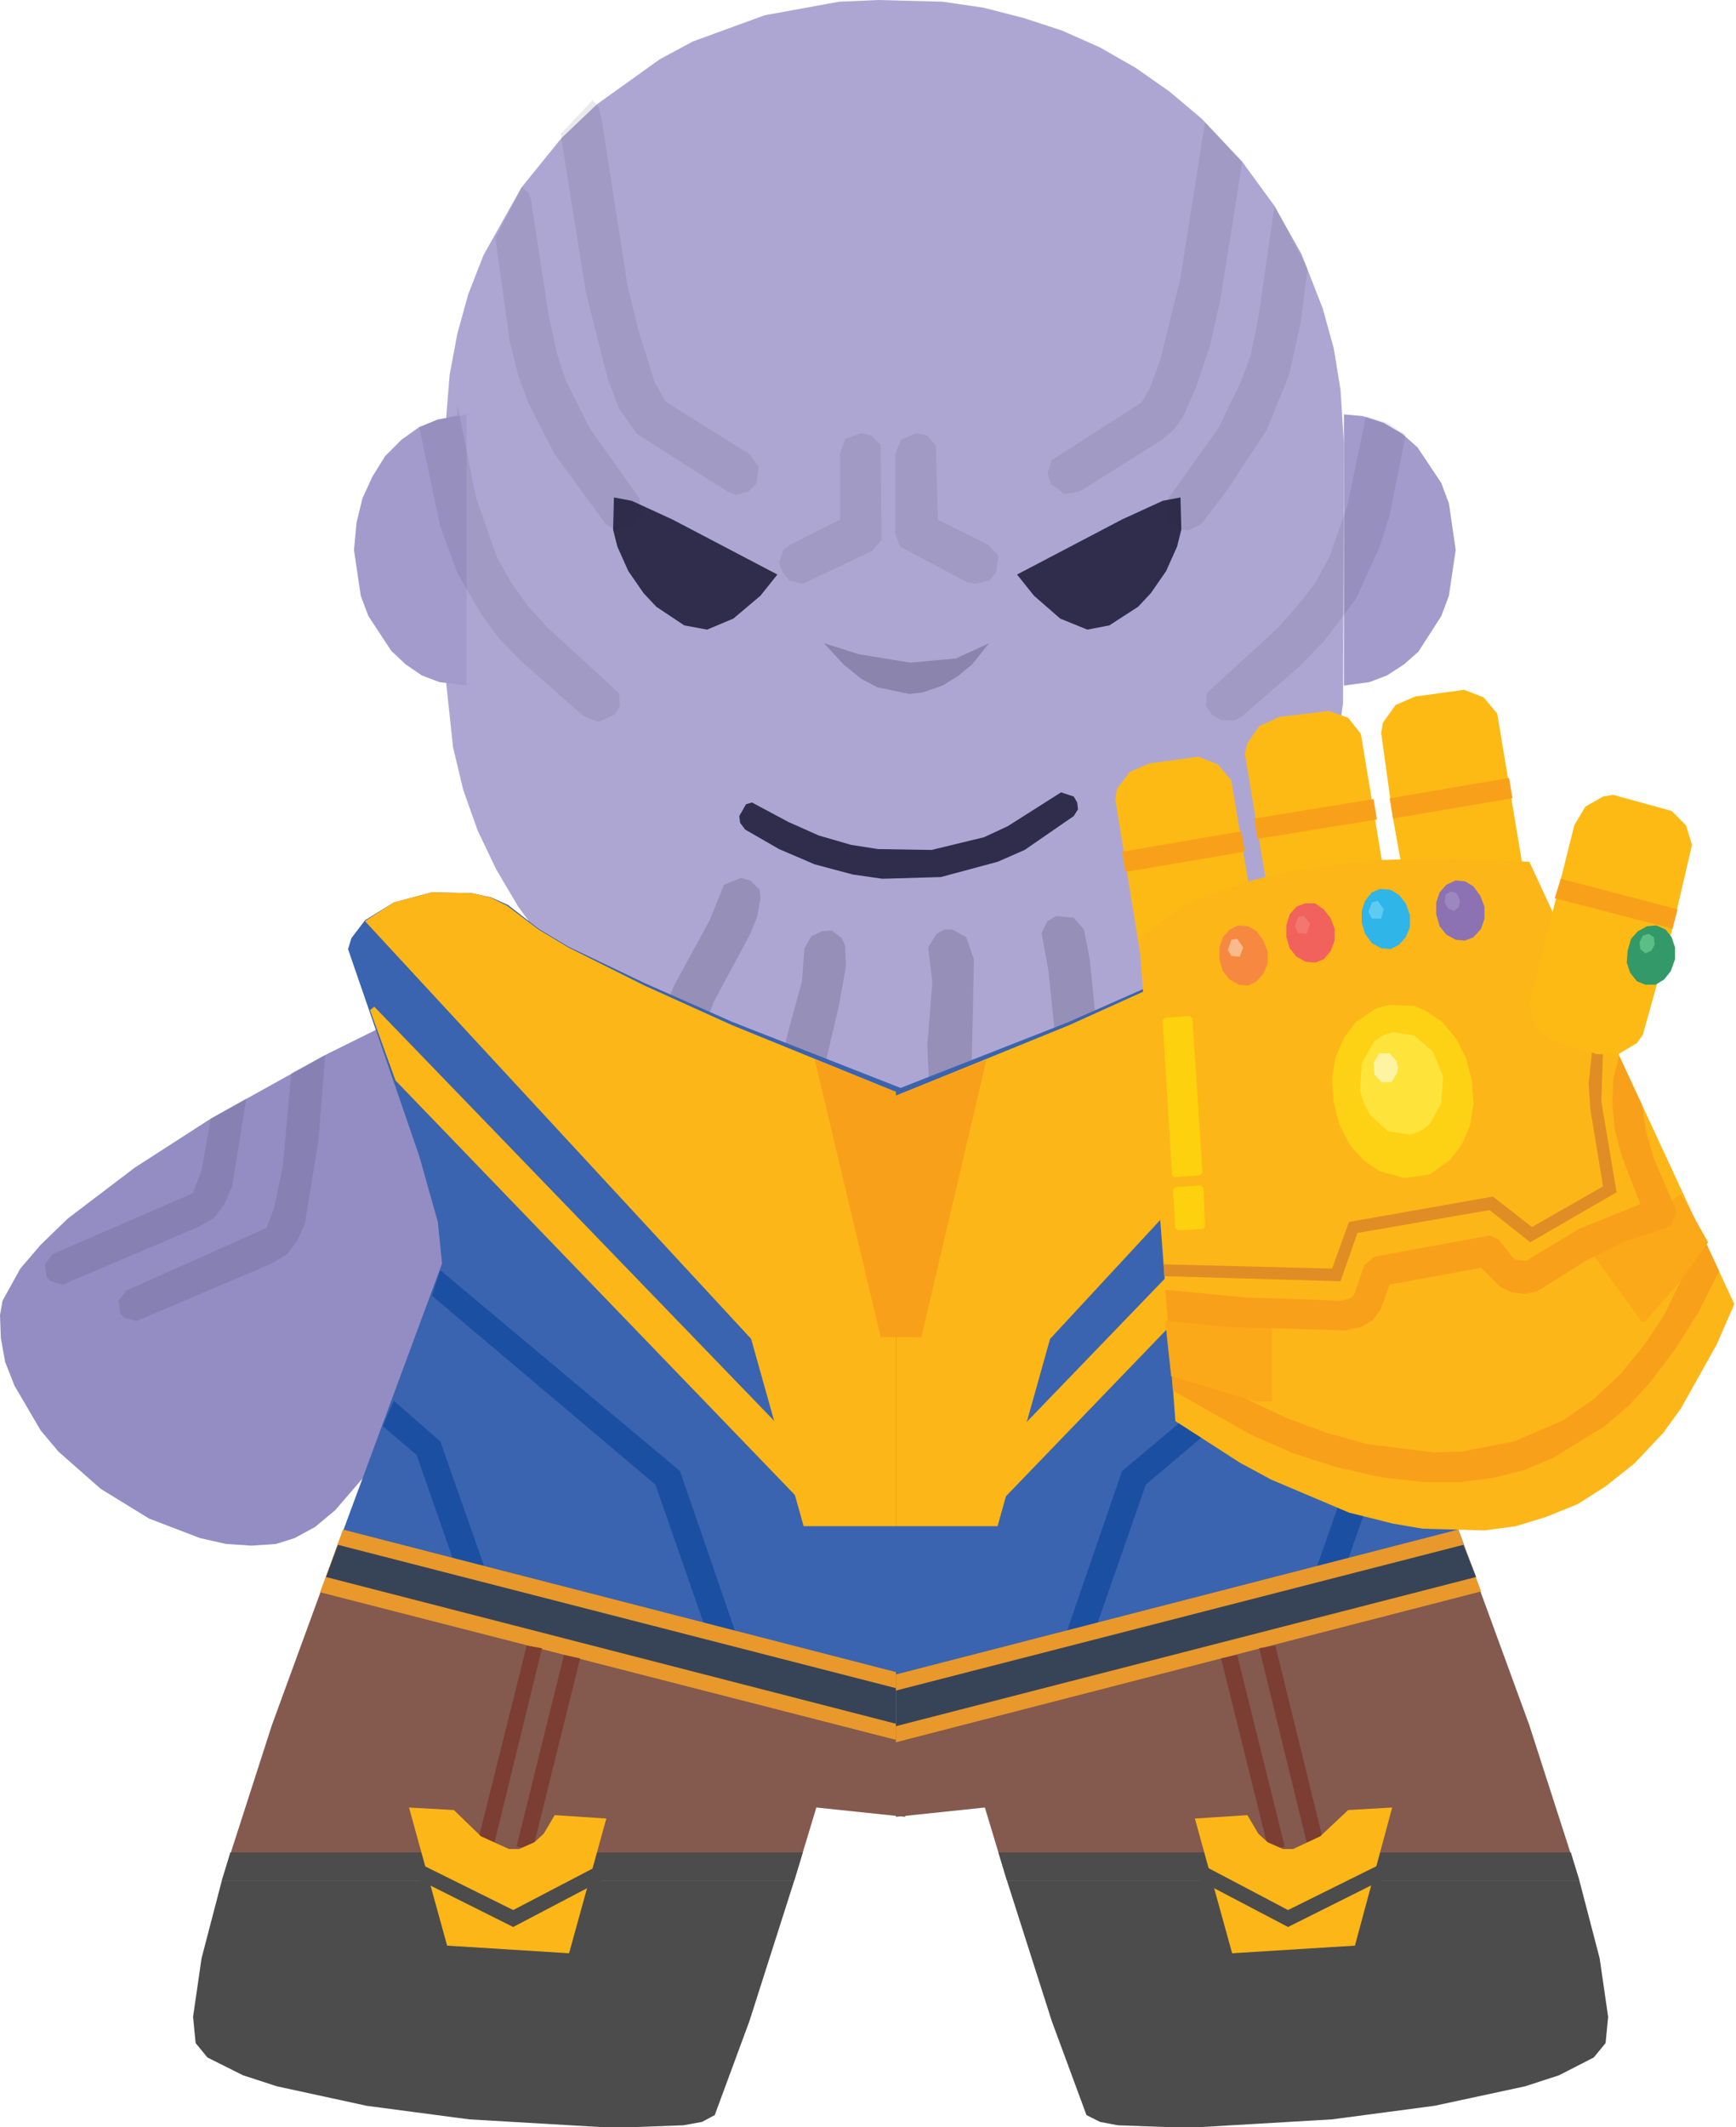 <?xml version="1.0" standalone="no"?><!DOCTYPE svg PUBLIC "-//W3C//DTD SVG 1.1//EN" "http://www.w3.org/Graphics/SVG/1.1/DTD/svg11.dtd"><svg height="251" node-id="1" sillyvg="true" template-height="251" template-width="205" version="1.1" viewBox="0 0 205 251" width="205" xmlns="http://www.w3.org/2000/svg" xmlns:xlink="http://www.w3.org/1999/xlink"><defs node-id="107"></defs><g node-id="376"><path d="M 60.30 139.20 L 54.30 154.60 L 49.10 165.10 L 46.10 170.10 L 43.90 173.20 L 39.60 178.20 L 37.20 180.20 L 34.80 181.50 L 32.60 182.20 L 29.70 182.40 L 26.70 182.20 L 23.60 181.50 L 17.60 179.20 L 11.90 175.70 L 6.90 171.30 L 4.80 168.80 L 1.70 163.50 L 0.60 160.70 L 0.10 157.90 L 0.00 155.20 L 0.30 153.50 L 2.40 149.70 L 4.80 146.90 L 8.00 143.80 L 15.90 137.80 L 24.90 132.00 L 38.40 124.50 L 50.10 118.70 Z" fill="#948dc4" fill-rule="nonzero" group-id="1" node-id="111" stroke="none" target-height="63.7" target-width="60.3" target-x="0" target-y="118.7"></path><g node-id="377"><path d="M 24.90 132.00 L 23.80 138.10 L 22.80 140.80 L 6.20 148.00 L 5.30 149.20 L 5.50 150.70 L 6.00 151.20 L 7.40 151.60 L 23.40 144.80 L 25.30 143.70 L 26.50 142.10 L 27.40 140.00 L 29.10 129.60 L 24.90 132.00 Z M 22.50 140.90 L 22.70 140.80 Z" fill="#302c4b" fill-opacity="0.14" fill-rule="nonzero" group-id="1,2" node-id="115" stroke="none" target-height="22" target-width="23.8" target-x="5.3" target-y="129.6"></path></g><g node-id="378"><path d="M 34.40 126.60 L 33.40 137.60 L 32.40 142.40 L 31.50 144.90 L 14.90 152.30 L 14.00 153.50 L 14.20 155.00 L 14.70 155.50 L 16.10 155.90 L 32.10 149.10 L 33.90 148.00 L 35.10 146.40 L 36.00 144.40 L 37.60 134.60 L 38.40 124.50 L 34.40 126.60 Z M 31.20 145.20 L 31.30 145.10 Z" fill="#302c4b" fill-opacity="0.14" fill-rule="nonzero" group-id="1,3" node-id="120" stroke="none" target-height="31.4" target-width="24.4" target-x="14" target-y="124.5"></path></g><path d="M 158.70 52.40 L 158.60 83.00 L 157.90 87.90 L 156.80 92.70 L 155.20 97.30 L 153.30 101.80 L 150.90 106.00 L 148.10 110.00 L 144.90 113.70 L 141.40 117.10 L 137.50 120.20 L 133.10 123.10 L 128.40 125.40 L 123.60 127.30 L 118.50 128.70 L 113.30 129.50 L 108.30 129.80 L 99.70 129.70 L 95.80 129.20 L 90.80 128.20 L 86.00 126.70 L 81.30 124.70 L 74.10 120.40 L 67.60 114.90 L 64.20 111.10 L 61.20 107.00 L 58.60 102.60 L 56.40 98.00 L 54.70 93.20 L 53.50 88.20 L 52.70 80.70 L 52.70 49.10 L 53.10 44.20 L 54.00 39.40 L 55.30 34.70 L 57.10 30.10 L 61.60 22.10 L 66.30 16.30 L 70.50 12.30 L 77.90 7.00 L 81.80 4.90 L 90.30 1.80 L 99.10 0.20 L 103.70 0.00 L 111.30 0.20 L 116.10 0.90 L 120.80 2.10 L 125.40 3.60 L 129.90 5.60 L 134.10 8.00 L 138.10 10.80 L 141.90 14.00 L 146.70 19.10 L 150.50 24.30 L 153.70 30.00 L 156.20 36.40 L 157.50 41.10 L 158.30 46.00 L 158.70 52.40 Z" fill="#aea6d2" fill-rule="nonzero" group-id="1" node-id="123" stroke="none" target-height="129.8" target-width="106" target-x="52.7" target-y="0"></path><g node-id="379"><path d="M 97.30 75.90 L 101.40 77.20 L 107.50 78.20 L 112.90 77.70 L 116.80 75.90 L 114.80 78.40 L 113.10 79.80 L 111.30 80.90 L 109.00 81.70 L 107.40 81.90 L 103.60 81.10 L 101.70 80.10 L 99.60 78.40 L 97.30 75.90 Z" fill="#302c4b" fill-opacity="0.28" fill-rule="nonzero" group-id="1,4" node-id="127" stroke="none" target-height="6" target-width="19.5" target-x="97.3" target-y="75.9"></path></g><path d="M 88.00 97.90 L 92.00 100.20 L 96.20 102.00 L 100.70 103.20 L 104.20 103.70 L 111.10 103.50 L 117.80 101.70 L 121.00 100.30 L 126.80 96.30 L 127.30 95.50 L 127.20 94.70 L 126.80 94.00 L 125.30 93.50 L 119.00 97.50 L 116.20 98.80 L 110.00 100.30 L 103.70 100.20 L 100.50 99.70 L 96.70 98.60 L 93.10 97.00 L 88.80 94.70 L 88.10 94.90 L 87.30 96.30 L 87.40 97.10 L 88.00 97.90 Z" fill="#302c4b" fill-rule="nonzero" group-id="1" node-id="130" stroke="none" target-height="10.2" target-width="40" target-x="87.3" target-y="93.5"></path><g node-id="380"><path d="M 85.90 58.00 L 75.20 51.20 L 73.10 48.20 L 71.80 44.80 L 69.20 34.60 L 66.20 15.80 L 70.00 11.80 L 70.70 12.70 L 71.00 13.80 L 74.10 33.70 L 75.30 38.70 L 77.30 45.10 L 78.60 47.40 L 88.50 53.60 L 89.60 55.10 L 89.30 57.10 L 88.40 58.00 L 86.90 58.40 L 85.90 58.00 Z" fill="#302c4b" fill-opacity="0.1" fill-rule="nonzero" group-id="1,5" node-id="134" stroke="none" target-height="46.6" target-width="23.4" target-x="66.2" target-y="11.8"></path></g><g node-id="381"><path d="M 146.70 19.10 L 144.10 35.40 L 142.90 40.70 L 141.20 45.80 L 139.70 49.20 L 138.60 50.70 L 137.20 51.90 L 127.50 58.00 L 125.70 58.30 L 124.10 57.10 L 123.70 55.90 L 124.20 54.30 L 134.80 47.50 L 135.80 45.80 L 137.00 42.50 L 139.40 32.80 L 142.30 14.40 L 146.70 19.10 Z" fill="#302c4b" fill-opacity="0.1" fill-rule="nonzero" group-id="1,6" node-id="139" stroke="none" target-height="43.9" target-width="23" target-x="123.7" target-y="14.4"></path></g><path d="M 55.10 48.90 L 55.10 80.90 L 51.90 80.50 L 49.80 79.70 L 47.90 78.40 L 46.20 76.80 L 43.50 72.70 L 42.60 70.30 L 41.80 64.90 L 42.10 61.70 L 42.80 58.80 L 44.00 56.20 L 45.50 53.80 L 47.40 51.90 L 49.50 50.40 L 51.70 49.50 L 55.10 48.90 Z" fill="#a39bcc" fill-rule="nonzero" group-id="1" node-id="142" stroke="none" target-height="32" target-width="13.3" target-x="41.8" target-y="48.9"></path><path d="M 171.90 64.90 L 171.10 70.30 L 170.20 72.70 L 167.50 76.90 L 165.80 78.40 L 163.80 79.70 L 161.70 80.50 L 158.70 80.90 L 158.70 48.90 L 160.90 49.10 L 163.40 49.90 L 165.60 51.20 L 167.40 52.80 L 170.20 57.00 L 171.10 59.40 L 171.90 64.90 Z" fill="#a39bcc" fill-rule="nonzero" group-id="1" node-id="144" stroke="none" target-height="32" target-width="13.2" target-x="158.7" target-y="48.9"></path><path d="M 72.50 58.70 L 74.60 59.10 L 79.40 61.30 L 91.80 67.80 L 89.80 70.30 L 86.60 73.00 L 83.50 74.30 L 80.80 73.80 L 77.50 71.60 L 76.00 70.00 L 74.20 67.40 L 72.90 64.50 L 72.40 62.50 L 72.50 58.70 Z" fill="#302c4b" fill-rule="nonzero" group-id="1" node-id="146" stroke="none" target-height="15.6" target-width="19.4" target-x="72.4" target-y="58.7"></path><path d="M 139.40 58.70 L 137.30 59.10 L 132.50 61.30 L 120.10 67.80 L 122.10 70.30 L 125.20 73.00 L 128.40 74.30 L 131.00 73.80 L 134.40 71.60 L 135.90 70.00 L 137.70 67.40 L 139.00 64.50 L 139.50 62.50 L 139.40 58.70 Z" fill="#302c4b" fill-rule="nonzero" group-id="1" node-id="148" stroke="none" target-height="15.6" target-width="19.4" target-x="120.1" target-y="58.7"></path><g node-id="382"><path d="M 75.10 61.80 L 73.40 62.50 L 72.40 62.40 L 71.50 61.80 L 65.50 53.60 L 62.40 47.60 L 61.20 44.30 L 60.20 40.30 L 58.50 28.10 L 61.60 22.10 L 62.40 22.70 L 62.70 23.60 L 64.80 37.30 L 65.80 41.80 L 66.80 44.90 L 69.60 50.50 L 75.50 58.80 L 75.70 60.80 L 75.10 61.80 Z" fill="#302c4b" fill-opacity="0.1" fill-rule="nonzero" group-id="1,7" node-id="152" stroke="none" target-height="40.4" target-width="17.2" target-x="58.5" target-y="22.1"></path></g><g node-id="383"><path d="M 68.90 84.50 L 61.30 77.80 L 58.90 75.30 L 56.90 72.60 L 54.00 67.60 L 52.00 62.20 L 49.50 50.40 L 51.70 49.50 L 54.00 49.00 L 54.00 47.70 L 56.20 58.70 L 58.70 65.80 L 60.40 68.80 L 62.40 71.60 L 64.70 74.10 L 73.10 81.80 L 73.20 83.30 L 72.60 84.30 L 70.70 85.20 L 68.90 84.50 Z" fill="#302c4b" fill-opacity="0.1" fill-rule="nonzero" group-id="1,8" node-id="157" stroke="none" target-height="37.5" target-width="23.7" target-x="49.5" target-y="47.7"></path></g><g node-id="384"><path d="M 89.80 106.00 L 89.40 108.20 L 88.60 110.20 L 84.30 118.20 L 82.60 122.60 L 78.10 120.10 L 79.60 116.30 L 83.80 108.60 L 85.50 104.40 L 87.50 103.60 L 88.60 103.90 L 89.70 105.00 L 89.80 106.00 Z" fill="#302c4b" fill-opacity="0.19" fill-rule="nonzero" group-id="1,9" node-id="162" stroke="none" target-height="19" target-width="11.7" target-x="78.1" target-y="103.6"></path></g><g node-id="385"><path d="M 99.10 118.50 L 97.10 127.10 L 92.20 126.10 L 92.90 122.40 L 94.70 115.80 L 95.00 111.90 L 95.80 110.50 L 97.00 109.90 L 98.20 109.80 L 99.40 110.70 L 99.80 111.60 L 99.90 114.00 L 99.10 118.50 Z" fill="#302c4b" fill-opacity="0.19" fill-rule="nonzero" group-id="1,10" node-id="167" stroke="none" target-height="17.3" target-width="7.7" target-x="92.2" target-y="109.8"></path></g><g node-id="386"><path d="M 114.90 118.50 L 114.70 127.40 L 109.70 127.70 L 109.50 123.40 L 110.10 115.90 L 109.60 111.80 L 110.60 110.20 L 111.50 109.70 L 112.50 109.70 L 114.10 110.60 L 115.00 113.20 L 114.90 118.50 Z" fill="#302c4b" fill-opacity="0.19" fill-rule="nonzero" group-id="1,11" node-id="172" stroke="none" target-height="18" target-width="5.5" target-x="109.5" target-y="109.7"></path></g><g node-id="387"><path d="M 129.70 123.40 L 124.90 125.20 L 123.80 114.50 L 123.00 110.10 L 123.70 108.70 L 124.70 108.10 L 126.80 108.30 L 128.00 109.70 L 128.70 113.30 L 129.70 123.40 Z" fill="#302c4b" fill-opacity="0.19" fill-rule="nonzero" group-id="1,12" node-id="177" stroke="none" target-height="17.1" target-width="6.7" target-x="123" target-y="108.1"></path></g><g node-id="388"><path d="M 144.10 111.60 L 144.00 113.90 L 138.80 118.10 L 139.30 109.20 L 138.80 104.80 L 139.70 103.20 L 140.60 102.70 L 141.60 102.70 L 143.30 103.60 L 144.20 106.20 L 144.10 111.60 Z" fill="#302c4b" fill-opacity="0.19" fill-rule="nonzero" group-id="1,13" node-id="182" stroke="none" target-height="15.4" target-width="5.4" target-x="138.8" target-y="102.7"></path></g><g node-id="389"><path d="M 166.00 51.30 L 164.10 60.80 L 162.90 64.60 L 160.10 70.70 L 156.40 75.60 L 153.40 78.70 L 146.70 84.50 L 145.80 85.00 L 144.20 85.00 L 143.10 84.30 L 142.40 83.30 L 142.50 81.80 L 150.90 74.10 L 153.20 71.50 L 155.30 68.80 L 157.00 65.70 L 159.10 59.70 L 161.30 49.10 L 163.80 49.90 L 166.00 51.30 Z" fill="#302c4b" fill-opacity="0.1" fill-rule="nonzero" group-id="1,14" node-id="187" stroke="none" target-height="35.9" target-width="23.6" target-x="142.4" target-y="49.1"></path></g><g node-id="390"><path d="M 154.40 31.70 L 153.60 38.10 L 152.20 44.30 L 149.60 50.70 L 145.00 57.70 L 141.90 61.80 L 140.40 62.60 L 139.50 62.50 L 138.30 61.80 L 137.80 61.20 L 137.60 59.60 L 137.90 58.90 L 143.90 50.50 L 146.60 44.90 L 147.70 41.90 L 148.60 37.50 L 150.50 24.30 L 154.40 31.70 Z" fill="#302c4b" fill-opacity="0.1" fill-rule="nonzero" group-id="1,15" node-id="192" stroke="none" target-height="38.3" target-width="16.8" target-x="137.6" target-y="24.3"></path></g><g node-id="391"><path d="M 99.20 53.50 L 99.20 62.80 L 100.40 60.70 L 93.30 64.30 L 92.50 64.90 L 92.00 66.40 L 92.40 67.50 L 93.20 68.50 L 94.80 68.90 L 103.00 65.00 L 104.10 63.70 L 104.00 52.50 L 102.90 51.40 L 101.70 51.10 L 99.80 51.80 L 99.20 53.50 Z" fill="#302c4b" fill-opacity="0.1" fill-rule="nonzero" group-id="1,16" node-id="197" stroke="none" target-height="17.8" target-width="12.1" target-x="92" target-y="51.1"></path></g><g node-id="392"><path d="M 105.70 53.60 L 105.70 62.90 L 106.30 64.50 L 114.20 68.70 L 115.20 68.90 L 116.80 68.50 L 117.60 67.60 L 117.90 65.60 L 116.70 64.30 L 109.50 60.70 L 110.80 62.90 L 110.50 52.60 L 109.50 51.40 L 108.20 51.10 L 106.40 51.90 L 105.70 53.60 Z" fill="#302c4b" fill-opacity="0.1" fill-rule="nonzero" group-id="1,17" node-id="202" stroke="none" target-height="17.8" target-width="12.2" target-x="105.7" target-y="51.1"></path></g><path d="M 93.80 221.90 L 88.50 238.50 L 84.40 249.60 L 82.90 250.40 L 80.70 250.80 L 72.50 251.10 L 55.40 250.10 L 43.30 248.50 L 32.70 246.20 L 28.70 244.90 L 24.50 242.80 L 23.10 241.10 L 22.80 238.00 L 23.80 231.10 L 26.20 221.90 Z" fill="#4c4c4c" fill-rule="nonzero" group-id="1" node-id="205" stroke="none" target-height="29.2" target-width="71" target-x="22.8" target-y="221.9"></path><path d="M 106.90 203.70 L 106.90 214.40 L 96.40 213.30 L 93.80 221.90 L 26.20 221.90 L 32.10 203.60 L 38.50 186.10 Z" fill="#84594e" fill-rule="nonzero" group-id="1" node-id="207" stroke="none" target-height="35.8" target-width="80.7" target-x="26.2" target-y="186.1"></path><path d="M 106.90 128.60 L 106.90 203.60 L 38.50 186.10 L 52.20 149.10 L 51.70 144.20 L 49.50 136.40 L 41.10 112.00 L 41.50 110.70 L 43.10 108.60 L 46.50 106.50 L 51.00 105.30 L 55.70 105.40 L 58.00 105.90 L 60.00 106.80 L 63.60 109.60 L 67.10 111.70 L 76.10 116.00 L 86.50 120.60 L 106.90 128.60 Z" fill="#3a64af" fill-rule="nonzero" group-id="1" node-id="209" stroke="none" target-height="98.3" target-width="68.4" target-x="38.5" target-y="105.3"></path><path d="M 106.90 129.30 L 106.90 180.10 L 94.90 180.10 L 88.70 158.00 L 43.10 108.70 L 46.50 106.50 L 51.00 105.30 L 55.70 105.40 L 57.90 105.90 L 59.90 106.90 L 63.60 109.70 L 67.10 111.80 L 76.10 116.30 L 86.50 121.00 L 106.90 129.30 Z" fill="#fdb617" fill-rule="nonzero" group-id="1" node-id="211" stroke="none" target-height="74.8" target-width="63.8" target-x="43.1" target-y="105.3"></path><path d="M 98.50 175.00 L 95.10 177.70 L 46.70 127.50 L 43.70 119.20 L 44.20 118.80 Z" fill="#fdb617" fill-rule="nonzero" group-id="1" node-id="213" stroke="none" target-height="58.9" target-width="54.8" target-x="43.7" target-y="118.8"></path><path d="M 84.40 195.30 L 77.40 175.20 L 51.00 152.90 L 52.00 149.90 L 80.30 173.60 L 87.50 194.50 L 84.40 195.30 Z" fill="#1b4fa2" fill-rule="nonzero" group-id="1" node-id="215" stroke="none" target-height="45.4" target-width="36.5" target-x="51" target-y="149.9"></path><path d="M 53.60 184.30 L 49.20 171.70 L 45.20 168.30 L 46.50 165.30 L 52.00 170.10 L 57.30 185.20 L 53.60 184.30 Z" fill="#1b4fa2" fill-rule="nonzero" group-id="1" node-id="217" stroke="none" target-height="19.9" target-width="12.1" target-x="45.2" target-y="165.3"></path><path d="M 106.90 197.60 L 106.90 205.60 L 37.80 187.90 L 40.50 180.50 Z" fill="#e9982b" fill-rule="nonzero" group-id="1" node-id="219" stroke="none" target-height="25.1" target-width="69.1" target-x="37.8" target-y="180.5"></path><path d="M 106.90 199.50 L 106.90 203.70 L 38.50 186.10 L 39.90 182.30 Z" fill="#374457" fill-rule="nonzero" group-id="1" node-id="221" stroke="none" target-height="21.4" target-width="68.4" target-x="38.5" target-y="182.3"></path><path d="M 94.80 218.60 L 93.80 221.90 L 26.20 221.90 L 27.20 218.60 Z" fill="#4c4c4c" fill-rule="nonzero" group-id="1" node-id="223" stroke="none" target-height="3.3" target-width="68.6" target-x="26.2" target-y="218.6"></path><path d="M 58.40 217.40 L 56.50 217.00 L 62.20 194.20 L 64.00 194.50 L 58.40 217.40 Z" fill="#7c3d33" fill-rule="nonzero" group-id="1" node-id="225" stroke="none" target-height="23.2" target-width="7.5" target-x="56.5" target-y="194.2"></path><path d="M 62.90 218.30 L 61.00 217.90 L 66.60 195.30 L 68.50 195.70 L 62.90 218.30 Z" fill="#7c3d33" fill-rule="nonzero" group-id="1" node-id="227" stroke="none" target-height="23" target-width="7.5" target-x="61" target-y="195.3"></path><path d="M 48.30 213.30 L 52.80 229.60 L 67.20 230.50 L 71.60 214.60 L 65.50 214.20 L 64.20 216.40 L 63.10 217.40 L 61.30 218.20 L 60.10 218.20 L 56.80 216.70 L 53.60 213.60 Z" fill="#fdb617" fill-rule="nonzero" group-id="1" node-id="229" stroke="none" target-height="17.2" target-width="23.3" target-x="48.3" target-y="213.3"></path><path d="M 60.60 227.40 L 47.80 221.00 L 48.70 219.50 L 60.60 225.40 L 71.90 219.50 L 72.80 221.00 L 60.60 227.40 Z" fill="#4c4c4c" fill-rule="nonzero" group-id="1" node-id="231" stroke="none" target-height="7.9" target-width="25" target-x="47.8" target-y="219.5"></path><path d="M 96.20 125.00 L 104.00 157.80 L 106.90 157.80 L 106.90 129.30 L 96.20 125.00 Z" fill="#f9a01a" fill-rule="nonzero" group-id="1" node-id="233" stroke="none" target-height="32.8" target-width="10.7" target-x="96.2" target-y="125"></path><path d="M 118.90 221.90 L 124.20 238.50 L 128.30 249.60 L 129.90 250.40 L 132.00 250.80 L 140.30 251.10 L 157.30 250.10 L 169.40 248.50 L 180.10 246.20 L 184.10 244.90 L 188.20 242.80 L 189.60 241.10 L 189.90 238.00 L 188.90 231.10 L 186.50 221.90 Z" fill="#4c4c4c" fill-rule="nonzero" group-id="1" node-id="235" stroke="none" target-height="29.2" target-width="71" target-x="118.9" target-y="221.9"></path><path d="M 105.80 203.70 L 105.80 214.40 L 116.30 213.30 L 118.90 221.90 L 186.50 221.90 L 180.60 203.60 L 174.20 186.10 Z" fill="#84594e" fill-rule="nonzero" group-id="1" node-id="237" stroke="none" target-height="35.8" target-width="80.7" target-x="105.8" target-y="186.1"></path><path d="M 105.80 128.60 L 105.80 203.60 L 174.30 186.10 L 160.50 149.10 L 161.10 144.20 L 163.20 136.40 L 171.60 112.00 L 170.60 109.60 L 169.60 108.60 L 166.20 106.50 L 161.70 105.30 L 157.00 105.30 L 154.80 105.90 L 152.80 106.80 L 149.10 109.60 L 145.60 111.70 L 136.60 116.00 L 126.20 120.60 L 105.80 128.60 Z" fill="#3a64af" fill-rule="nonzero" group-id="1" node-id="239" stroke="none" target-height="98.3" target-width="68.5" target-x="105.8" target-y="105.3"></path><path d="M 105.80 129.30 L 105.80 180.10 L 117.80 180.10 L 124.00 158.00 L 169.70 108.70 L 166.30 106.50 L 161.70 105.30 L 157.10 105.30 L 154.80 105.90 L 152.80 106.80 L 149.10 109.70 L 145.60 111.80 L 136.60 116.30 L 126.20 121.00 L 105.80 129.30 Z" fill="#fdb617" fill-rule="nonzero" group-id="1" node-id="241" stroke="none" target-height="74.8" target-width="63.9" target-x="105.8" target-y="105.3"></path><path d="M 114.30 175.00 L 117.70 177.70 L 166.10 127.50 L 169.00 119.20 L 168.50 118.80 Z" fill="#fdb617" fill-rule="nonzero" group-id="1" node-id="243" stroke="none" target-height="58.9" target-width="54.7" target-x="114.3" target-y="118.8"></path><path d="M 128.30 195.30 L 135.30 175.20 L 161.70 152.90 L 160.70 149.90 L 132.50 173.60 L 125.30 194.50 L 128.30 195.30 Z" fill="#1b4fa2" fill-rule="nonzero" group-id="1" node-id="245" stroke="none" target-height="45.4" target-width="36.4" target-x="125.3" target-y="149.9"></path><path d="M 159.10 184.30 L 163.50 171.70 L 167.50 168.30 L 166.20 165.30 L 160.70 170.10 L 155.40 185.20 L 159.10 184.30 Z" fill="#1b4fa2" fill-rule="nonzero" group-id="1" node-id="247" stroke="none" target-height="19.9" target-width="12.1" target-x="155.4" target-y="165.3"></path><path d="M 105.80 197.60 L 105.80 205.60 L 174.90 187.80 L 172.20 180.50 Z" fill="#e9982b" fill-rule="nonzero" group-id="1" node-id="249" stroke="none" target-height="25.1" target-width="69.1" target-x="105.8" target-y="180.5"></path><path d="M 105.80 199.50 L 105.80 203.70 L 174.30 186.10 L 172.80 182.30 Z" fill="#374457" fill-rule="nonzero" group-id="1" node-id="251" stroke="none" target-height="21.4" target-width="68.5" target-x="105.8" target-y="182.3"></path><path d="M 117.90 218.60 L 118.90 221.90 L 186.50 221.90 L 185.50 218.60 Z" fill="#4c4c4c" fill-rule="nonzero" group-id="1" node-id="253" stroke="none" target-height="3.3" target-width="68.6" target-x="117.9" target-y="218.6"></path><path d="M 154.30 217.40 L 156.20 217.00 L 150.60 194.20 L 148.70 194.50 L 154.30 217.40 Z" fill="#7c3d33" fill-rule="nonzero" group-id="1" node-id="255" stroke="none" target-height="23.2" target-width="7.5" target-x="148.7" target-y="194.2"></path><path d="M 149.80 218.30 L 151.70 217.90 L 146.10 195.30 L 144.20 195.70 L 149.80 218.30 Z" fill="#7c3d33" fill-rule="nonzero" group-id="1" node-id="257" stroke="none" target-height="23" target-width="7.5" target-x="144.2" target-y="195.3"></path><path d="M 164.40 213.30 L 160.00 229.60 L 145.50 230.50 L 141.10 214.60 L 147.30 214.20 L 148.60 216.40 L 149.70 217.40 L 151.50 218.20 L 152.70 218.20 L 155.90 216.70 L 159.20 213.60 Z" fill="#fdb617" fill-rule="nonzero" group-id="1" node-id="259" stroke="none" target-height="17.2" target-width="23.3" target-x="141.1" target-y="213.3"></path><path d="M 152.10 227.40 L 164.90 221.00 L 164.00 219.50 L 152.10 225.40 L 140.90 219.50 L 139.90 221.00 L 152.10 227.40 Z" fill="#4c4c4c" fill-rule="nonzero" group-id="1" node-id="261" stroke="none" target-height="7.9" target-width="25" target-x="139.9" target-y="219.5"></path><path d="M 116.50 125.00 L 108.80 157.80 L 105.80 157.80 L 105.80 129.30 L 116.50 125.00 Z" fill="#f9a01a" fill-rule="nonzero" group-id="1" node-id="263" stroke="none" target-height="32.8" target-width="10.7" target-x="105.8" target-y="125"></path><path d="M 176.50 111.30 L 170.60 112.10 L 168.40 111.20 L 166.80 109.30 L 164.50 96.60 L 163.10 86.50 L 163.30 85.30 L 164.80 83.20 L 167.10 82.20 L 172.90 81.40 L 175.20 82.30 L 176.80 84.20 L 180.60 107.00 L 179.70 109.40 L 178.80 110.30 L 176.50 111.30 Z" fill="#fdba15" fill-rule="nonzero" group-id="1" node-id="265" stroke="none" target-height="30.7" target-width="17.5" target-x="163.1" target-y="81.4"></path><path d="M 160.50 113.80 L 154.70 114.50 L 152.40 113.70 L 150.80 111.80 L 147.00 88.90 L 147.30 87.70 L 148.70 85.70 L 151.10 84.60 L 156.90 83.90 L 159.20 84.70 L 160.70 86.60 L 164.50 109.50 L 164.20 110.70 L 162.80 112.70 L 160.50 113.80 Z" fill="#fdba15" fill-rule="nonzero" group-id="1" node-id="267" stroke="none" target-height="30.6" target-width="17.5" target-x="147" target-y="83.9"></path><path d="M 145.10 119.20 L 139.30 120.00 L 137.00 119.10 L 135.40 117.20 L 131.70 94.30 L 131.90 93.10 L 133.40 91.10 L 135.70 90.10 L 141.50 89.30 L 143.80 90.20 L 145.40 92.10 L 149.20 114.80 L 148.30 117.20 L 146.40 118.80 L 145.10 119.20 Z" fill="#fdba15" fill-rule="nonzero" group-id="1" node-id="269" stroke="none" target-height="30.7" target-width="17.5" target-x="131.7" target-y="89.3"></path><path d="M 204.80 153.90 L 202.70 158.70 L 198.50 166.20 L 196.40 169.10 L 193.00 172.70 L 189.60 175.40 L 186.30 177.50 L 182.60 179.00 L 179.00 180.10 L 175.30 180.60 L 168.00 180.40 L 164.50 179.80 L 159.30 178.50 L 150.10 174.60 L 146.40 172.60 L 138.80 167.70 L 134.50 110.70 L 139.40 107.10 L 142.40 105.70 L 147.10 104.10 L 152.10 102.80 L 162.30 101.50 L 171.50 101.30 L 180.60 101.70 L 203.00 150.00 Z" fill="#fdb617" fill-rule="nonzero" group-id="1" node-id="271" stroke="none" target-height="79.3" target-width="70.3" target-x="134.5" target-y="101.3"></path><path d="M 203.00 150.00 L 200.60 154.80 L 197.90 159.10 L 194.90 163.10 L 192.30 165.90 L 189.50 168.30 L 183.30 172.10 L 179.90 173.50 L 176.30 174.40 L 172.40 174.90 L 168.10 174.90 L 162.90 174.30 L 157.70 173.10 L 152.70 171.50 L 147.70 169.30 L 138.50 164.10 L 138.20 160.10 L 138.70 160.10 L 147.60 165.30 L 152.10 167.40 L 156.70 169.10 L 161.40 170.40 L 169.40 171.40 L 172.60 171.30 L 178.80 170.10 L 184.60 167.60 L 188.20 165.10 L 191.30 162.20 L 194.10 158.80 L 196.50 155.20 L 200.30 147.40 L 201.30 146.40 Z" fill="#f9a01a" fill-rule="nonzero" group-id="1" node-id="273" stroke="none" target-height="28.5" target-width="64.8" target-x="138.2" target-y="146.4"></path><path d="M 190.90 140.70 L 180.70 146.60 L 175.90 142.80 L 160.30 145.50 L 158.30 151.20 L 137.50 150.60 L 137.40 149.20 L 157.30 149.70 L 159.30 144.20 L 176.30 141.20 L 180.90 144.80 L 189.30 140.00 L 187.80 130.90 L 187.60 127.90 L 188.20 122.20 L 189.10 120.00 L 189.90 121.60 L 189.30 124.00 L 189.10 130.00 L 190.80 140.10 Z" fill="#e18d25" fill-rule="nonzero" group-id="1" node-id="275" stroke="none" target-height="31.2" target-width="53.5" target-x="137.4" target-y="120"></path><path d="M 138.30 162.40 L 148.30 165.40 L 150.20 165.40 L 150.20 155.90 L 137.60 155.90 Z" fill="#fba819" fill-rule="nonzero" group-id="1" node-id="277" stroke="none" target-height="9.5" target-width="12.6" target-x="137.6" target-y="155.9"></path><path d="M 201.70 146.60 L 198.10 151.60 L 194.30 155.90 L 193.90 156.00 L 188.30 148.30 L 198.50 140.90 Z" fill="#fba819" fill-rule="nonzero" group-id="1" node-id="279" stroke="none" target-height="15.1" target-width="13.4" target-x="188.3" target-y="140.9"></path><path d="M 196.70 144.90 L 191.90 146.50 L 187.40 148.70 L 181.50 152.40 L 180.00 152.70 L 178.50 152.50 L 177.20 151.90 L 174.90 149.60 L 164.10 151.60 L 163.00 154.60 L 162.10 155.80 L 160.70 156.60 L 158.80 157.00 L 145.30 156.60 L 137.90 155.90 L 137.60 152.20 L 147.00 153.10 L 158.50 153.50 L 159.50 153.20 L 159.90 152.80 L 161.10 149.30 L 162.30 148.30 L 175.90 145.80 L 176.90 146.20 L 178.80 148.60 L 180.20 148.80 L 186.50 145.00 L 193.70 142.10 L 191.50 136.40 L 190.70 133.40 L 190.40 130.30 L 190.50 127.30 L 191.20 124.60 L 193.90 130.40 L 194.40 133.60 L 195.30 136.70 L 198.00 143.00 L 197.40 144.50 L 196.70 144.90 Z" fill="#f9a01a" fill-rule="nonzero" group-id="1" node-id="281" stroke="none" target-height="32.4" target-width="60.4" target-x="137.6" target-y="124.6"></path><g node-id="393"><path d="M 137.60 120.10 L 140.50 119.90 L 140.80 120.20 L 142.00 138.40 L 141.70 138.70 L 138.70 138.90 L 138.40 138.70 L 137.30 120.40 L 137.60 120.10 Z" fill="#fed10e" fill-rule="nonzero" group-id="1,18" node-id="285" stroke="none" target-height="19" target-width="4.7" target-x="137.3" target-y="119.9"></path></g><g node-id="394"><path d="M 138.80 140.10 L 141.80 139.90 L 142.10 140.20 L 142.30 144.70 L 142.10 145.00 L 139.10 145.20 L 138.80 144.90 L 138.50 140.40 L 138.80 140.10 Z" fill="#fed10e" fill-rule="nonzero" group-id="1,19" node-id="290" stroke="none" target-height="5.3" target-width="3.8" target-x="138.5" target-y="139.9"></path></g><g node-id="395"><path d="M 173.80 127.50 L 174.00 130.20 L 173.60 132.80 L 172.60 135.10 L 171.20 136.90 L 168.80 138.60 L 165.80 139.00 L 162.90 138.20 L 161.00 136.90 L 159.40 135.10 L 158.20 132.80 L 157.50 130.10 L 157.30 127.30 L 157.70 124.80 L 158.70 122.50 L 160.10 120.60 L 162.50 119.00 L 164.00 118.60 L 167.00 118.70 L 168.40 119.30 L 170.30 120.60 L 171.90 122.50 L 173.10 124.80 L 173.80 127.50 Z" fill="#fed214" fill-rule="nonzero" group-id="1,20" node-id="295" stroke="none" target-height="20.4" target-width="16.7" target-x="157.3" target-y="118.6"></path></g><g node-id="396"><path d="M 149.70 112.30 L 149.70 113.70 L 149.20 114.90 L 148.40 115.80 L 147.40 116.30 L 146.30 116.20 L 145.20 115.60 L 144.40 114.60 L 144.00 113.20 L 144.00 111.80 L 144.40 110.60 L 145.20 109.70 L 146.20 109.20 L 147.40 109.30 L 148.40 109.90 L 149.20 111.00 L 149.70 112.30 Z" fill="#f6893f" fill-rule="nonzero" group-id="1,21" node-id="300" stroke="none" target-height="7.1" target-width="5.7" target-x="144" target-y="109.2"></path></g><g node-id="397"><path d="M 166.50 108.00 L 166.50 109.40 L 166.00 110.60 L 165.20 111.50 L 164.20 112.00 L 163.10 111.90 L 162.00 111.30 L 161.20 110.20 L 160.80 108.90 L 160.80 107.50 L 161.20 106.30 L 162.00 105.30 L 163.00 104.90 L 164.20 105.00 L 165.20 105.60 L 166.00 106.60 L 166.50 108.00 Z" fill="#30b5e9" fill-rule="nonzero" group-id="1,22" node-id="305" stroke="none" target-height="7.1" target-width="5.7" target-x="160.8" target-y="104.9"></path></g><g node-id="398"><path d="M 175.30 107.00 L 175.30 108.40 L 174.90 109.60 L 174.00 110.60 L 173.00 111.00 L 171.90 110.90 L 170.80 110.30 L 170.00 109.30 L 169.60 107.90 L 169.60 106.50 L 170.00 105.30 L 170.80 104.40 L 171.90 103.90 L 173.00 104.00 L 174.00 104.60 L 174.80 105.70 L 175.30 107.00 Z" fill="#8c72b3" fill-rule="nonzero" group-id="1,23" node-id="310" stroke="none" target-height="7.1" target-width="5.7" target-x="169.6" target-y="103.9"></path></g><g node-id="399"><path d="M 157.60 109.60 L 157.60 111.00 L 157.10 112.30 L 156.30 113.20 L 155.30 113.60 L 154.20 113.50 L 153.10 112.90 L 152.30 111.90 L 151.90 110.60 L 151.90 109.20 L 152.30 107.90 L 153.10 107.00 L 154.10 106.60 L 155.30 106.60 L 156.30 107.30 L 157.10 108.30 L 157.60 109.60 Z" fill="#f1625c" fill-rule="nonzero" group-id="1,24" node-id="315" stroke="none" target-height="7" target-width="5.7" target-x="151.9" target-y="106.6"></path></g><g node-id="400"><path d="M 170.40 127.00 L 170.20 130.20 L 168.80 132.70 L 167.70 133.50 L 166.50 133.90 L 163.90 133.50 L 161.80 131.60 L 161.10 130.30 L 160.60 128.70 L 160.80 125.50 L 162.20 123.00 L 163.20 122.20 L 164.50 121.80 L 167.00 122.20 L 169.20 124.10 L 170.40 127.00 Z" fill="#fee33a" fill-rule="nonzero" group-id="1,25" node-id="320" stroke="none" target-height="12.1" target-width="9.8" target-x="160.6" target-y="121.8"></path></g><g node-id="401"><path d="M 165.10 125.90 L 165.00 126.60 L 164.30 127.70 L 163.10 127.70 L 162.30 126.80 L 162.20 125.40 L 162.90 124.30 L 164.10 124.30 L 164.90 125.20 L 165.10 125.90 Z" fill="#fef3a0" fill-rule="nonzero" group-id="1,26" node-id="325" stroke="none" target-height="3.4" target-width="2.9" target-x="162.2" target-y="124.3"></path></g><g node-id="402"><path d="M 172.40 106.20 L 172.30 107.00 L 171.70 107.50 L 171.00 107.20 L 170.60 106.50 L 170.70 105.60 L 171.30 105.20 L 172.00 105.40 L 172.40 106.20 Z" fill="#9c87bf" fill-rule="nonzero" group-id="1,27" node-id="330" stroke="none" target-height="2.3" target-width="1.8" target-x="170.6" target-y="105.2"></path></g><g node-id="403"><path d="M 163.40 107.30 L 163.10 108.40 L 162.00 108.40 L 161.60 107.60 L 162.00 106.50 L 162.70 106.30 L 163.40 107.30 Z" fill="#5ecbf2" fill-rule="nonzero" group-id="1,28" node-id="335" stroke="none" target-height="2.1" target-width="1.8" target-x="161.6" target-y="106.3"></path></g><g node-id="404"><path d="M 154.70 109.00 L 154.30 110.20 L 153.30 110.10 L 152.90 109.30 L 153.30 108.20 L 154.00 108.10 L 154.70 109.00 Z" fill="#f37771" fill-rule="nonzero" group-id="1,29" node-id="340" stroke="none" target-height="2.1" target-width="1.8" target-x="152.9" target-y="108.1"></path></g><g node-id="405"><path d="M 146.80 111.80 L 146.40 112.90 L 145.40 112.80 L 145.00 112.10 L 145.40 110.90 L 146.10 110.80 L 146.80 111.80 Z" fill="#fbba8d" fill-rule="nonzero" group-id="1,30" node-id="345" stroke="none" target-height="2.1" target-width="1.8" target-x="145" target-y="110.8"></path></g><g node-id="406"><path d="M 132.50 100.50 L 146.60 98.10 L 147.00 100.50 L 132.90 102.90 Z" fill="#f9a01a" fill-rule="nonzero" group-id="1,31" node-id="350" stroke="none" target-height="4.8" target-width="14.5" target-x="132.5" target-y="98.1"></path></g><path d="M 162.60 96.70 L 148.50 99.00 L 148.10 96.60 L 162.20 94.30 L 162.60 96.70 Z" fill="#f9a01a" fill-rule="nonzero" group-id="1" node-id="353" stroke="none" target-height="4.7" target-width="14.5" target-x="148.1" target-y="94.3"></path><g node-id="407"><path d="M 164.10 94.20 L 178.20 91.80 L 178.60 94.20 L 164.50 96.60 Z" fill="#f9a01a" fill-rule="nonzero" group-id="1,32" node-id="357" stroke="none" target-height="4.8" target-width="14.5" target-x="164.1" target-y="91.8"></path></g><path d="M 188.60 124.40 L 183.00 122.70 L 181.20 121.00 L 180.60 118.60 L 185.90 97.40 L 187.20 95.20 L 189.30 94.00 L 190.50 93.80 L 197.40 95.70 L 199.10 97.40 L 199.80 99.70 L 197.50 109.60 L 194.00 122.10 L 193.30 123.10 L 191.10 124.40 L 188.60 124.40 Z" fill="#fdba15" fill-rule="nonzero" group-id="1" node-id="360" stroke="none" target-height="30.6" target-width="19.2" target-x="180.6" target-y="93.8"></path><g node-id="408"><path d="M 183.60 106.00 L 184.30 103.70 L 198.10 107.30 L 197.50 109.60 Z" fill="#f9a01a" fill-rule="nonzero" group-id="1,33" node-id="364" stroke="none" target-height="5.9" target-width="14.5" target-x="183.6" target-y="103.7"></path></g><g node-id="409"><path d="M 195.60 109.20 L 196.70 109.70 L 197.40 110.60 L 197.80 111.80 L 197.80 113.20 L 197.30 114.60 L 196.50 115.60 L 195.50 116.20 L 194.30 116.20 L 193.30 115.80 L 192.50 114.80 L 192.10 113.60 L 192.20 112.20 L 192.60 110.80 L 193.40 109.90 L 194.50 109.30 L 195.60 109.20 Z" fill="#349968" fill-rule="nonzero" group-id="1,34" node-id="369" stroke="none" target-height="7" target-width="5.7" target-x="192.1" target-y="109.2"></path></g><path d="M 194.70 110.20 L 195.30 110.60 L 195.40 111.50 L 195.00 112.20 L 194.30 112.50 L 193.70 112.00 L 193.60 111.20 L 194.00 110.40 L 194.70 110.20 Z" fill="#5bbe84" fill-rule="nonzero" group-id="1,35" node-id="374" stroke="none" target-height="2.3" target-width="1.8" target-x="193.6" target-y="110.2"></path></g></svg>